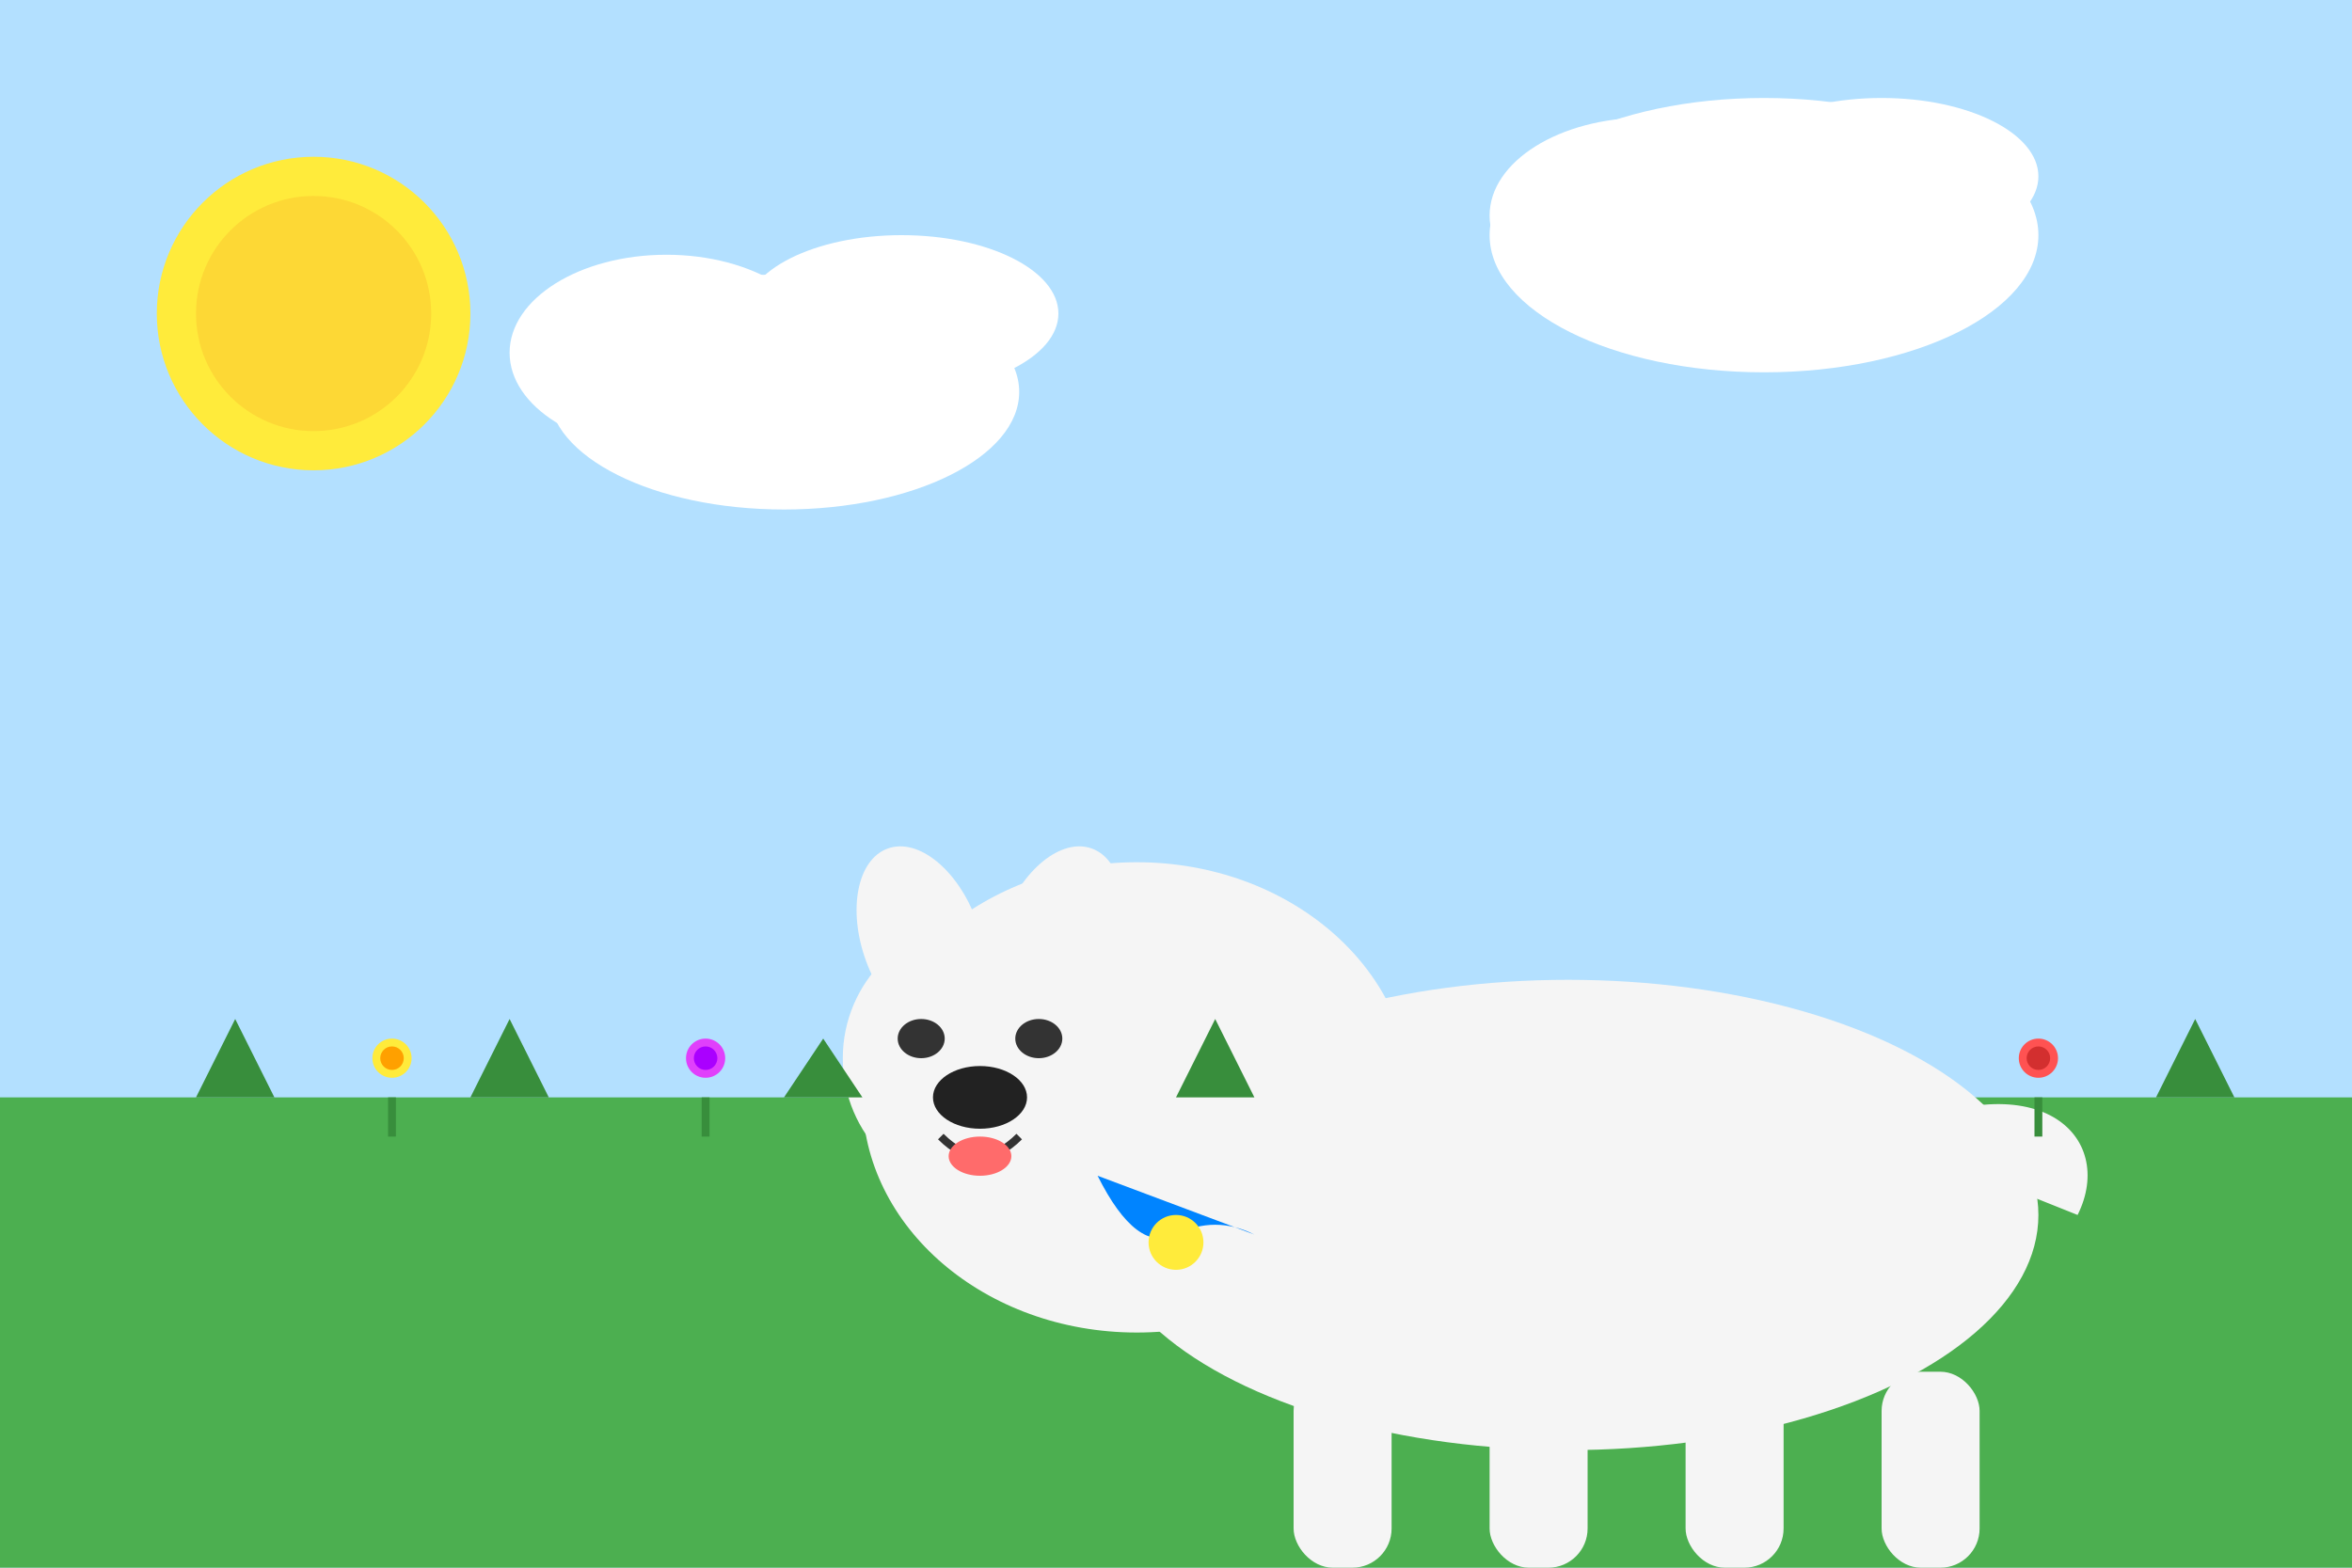 <?xml version="1.0" encoding="UTF-8"?>
<svg width="600" height="400" viewBox="0 0 600 400" xmlns="http://www.w3.org/2000/svg">
  <style>
    .fur {
      fill: #F5F5F5;
    }
    .tongue {
      fill: #FF6B6B;
    }
    .eyes {
      fill: #333;
    }
    .nose {
      fill: #222;
    }
    .collar {
      fill: #0084ff;
    }
    .collar-tag {
      fill: #ffeb3b;
    }
    .lawn {
      fill: #4CAF50;
    }
    .pant {
      animation: pant 2s infinite ease-in-out;
      transform-origin: center;
    }
    .tail {
      animation: wag 1.5s infinite alternate;
      transform-origin: 450px 310px;
    }
    @keyframes pant {
      0%, 100% { transform: scaleY(1); }
      50% { transform: scaleY(0.8); }
    }
    @keyframes wag {
      0% { transform: rotate(-5deg); }
      100% { transform: rotate(5deg); }
    }
  </style>

  <!-- Sky background -->
  <rect width="600" height="400" fill="#B3E0FF" />
  
  <!-- Lawn -->
  <rect x="0" y="280" width="600" height="120" class="lawn" />
  
  <!-- Sun -->
  <circle cx="80" cy="80" r="40" fill="#FFEB3B" />
  <circle cx="80" cy="80" r="30" fill="#FDD835" />
  
  <!-- Clouds -->
  <ellipse cx="200" cy="100" rx="60" ry="30" fill="white" />
  <ellipse cx="230" cy="80" rx="40" ry="20" fill="white" />
  <ellipse cx="170" cy="90" rx="40" ry="25" fill="white" />
  
  <ellipse cx="450" cy="60" rx="70" ry="35" fill="white" />
  <ellipse cx="480" cy="45" rx="40" ry="20" fill="white" />
  <ellipse cx="420" cy="55" rx="40" ry="25" fill="white" />
  
  <!-- Great Pyrenees Dog -->
  <g>
    <!-- Body -->
    <ellipse cx="400" cy="310" rx="120" ry="60" class="fur" />
    
    <!-- Tail -->
    <path class="tail fur" d="M480,290 C520,270 540,290 530,310" stroke="none" stroke-width="20" />
    
    <!-- Legs -->
    <rect x="330" y="350" width="25" height="50" rx="10" class="fur" />
    <rect x="380" y="350" width="25" height="50" rx="10" class="fur" />
    <rect x="430" y="350" width="25" height="50" rx="10" class="fur" />
    <rect x="480" y="350" width="25" height="50" rx="10" class="fur" />
    
    <!-- Neck and Head -->
    <ellipse cx="290" cy="280" rx="70" ry="60" class="fur" />
    
    <!-- Face -->
    <circle cx="250" cy="270" r="35" class="fur" />
    
    <!-- Ears -->
    <ellipse cx="235" cy="240" rx="15" ry="25" class="fur" transform="rotate(-20 235 240)" />
    <ellipse cx="270" cy="240" rx="15" ry="25" class="fur" transform="rotate(20 270 240)" />
    
    <!-- Eyes -->
    <ellipse cx="235" cy="265" rx="6" ry="5" class="eyes" />
    <ellipse cx="265" cy="265" rx="6" ry="5" class="eyes" />
    
    <!-- Nose -->
    <ellipse cx="250" cy="280" rx="12" ry="8" class="nose" />
    
    <!-- Mouth and Tongue -->
    <path d="M240,290 Q250,300 260,290" stroke="#333" stroke-width="2" fill="none" />
    <ellipse cx="250" cy="295" rx="8" ry="5" class="tongue pant" />
    
    <!-- Collar -->
    <path d="M280,300 Q290,320 300,315 Q310,310 320,315" stroke-width="10" class="collar" stroke="none" />
    <circle cx="300" cy="317" r="7" class="collar-tag" />
  </g>
  
  <!-- Grass tufts -->
  <g fill="#388E3C">
    <path d="M50,280 L60,260 L70,280" />
    <path d="M120,280 L130,260 L140,280" />
    <path d="M200,280 L210,265 L220,280" />
    <path d="M550,280 L560,260 L570,280" />
    <path d="M300,280 L310,260 L320,280" />
  </g>
  
  <!-- Flowers -->
  <g>
    <circle cx="100" cy="270" r="5" fill="#FFEB3B" />
    <circle cx="100" cy="270" r="3" fill="#FFA000" />
    <rect x="99" y="280" width="2" height="10" fill="#388E3C" />
    
    <circle cx="520" cy="270" r="5" fill="#FF5252" />
    <circle cx="520" cy="270" r="3" fill="#D32F2F" />
    <rect x="519" y="280" width="2" height="10" fill="#388E3C" />
    
    <circle cx="180" cy="270" r="5" fill="#E040FB" />
    <circle cx="180" cy="270" r="3" fill="#AA00FF" />
    <rect x="179" y="280" width="2" height="10" fill="#388E3C" />
  </g>
</svg>
